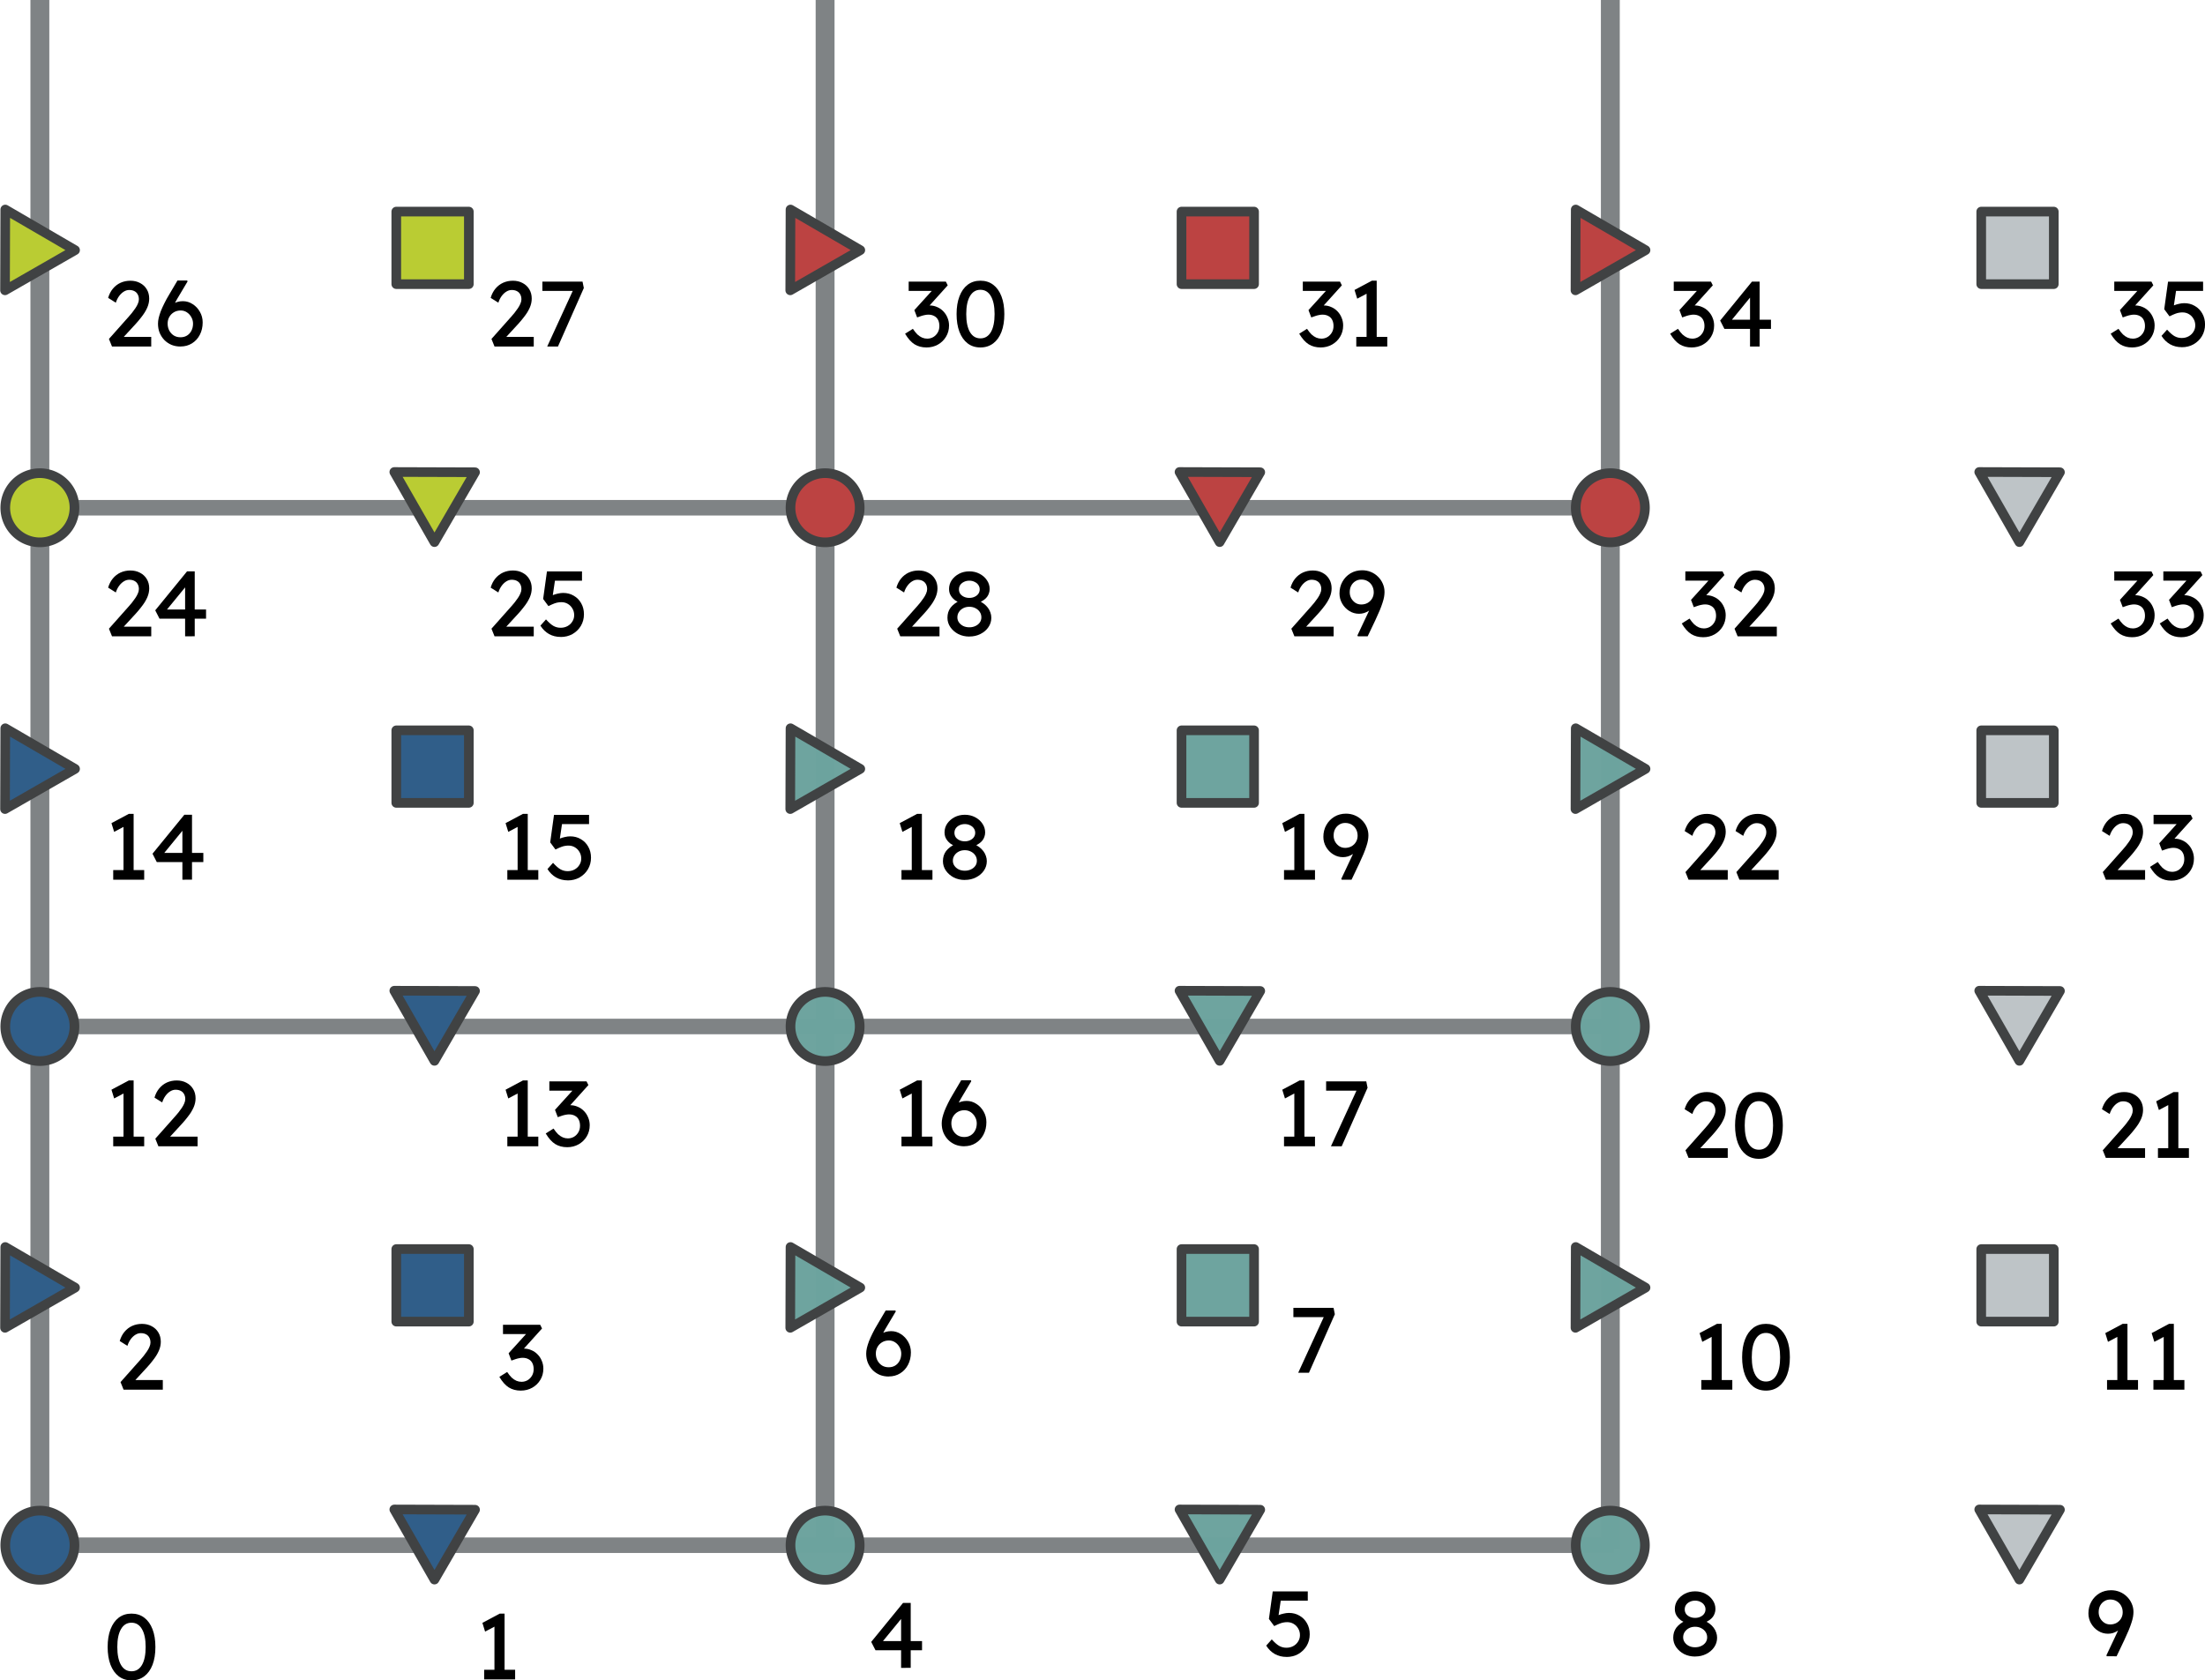 <?xml version="1.0" encoding="UTF-8" standalone="no"?>
<svg
   width="100.656mm"
   height="76.717mm"
   viewBox="0 0 100.656 76.717"
   version="1.1"
   id="svg1989"
   inkscape:version="1.2.1 (9c6d41e410, 2022-07-14)"
   sodipodi:docname="dmstag_numbering_local.svg"
   xmlns:inkscape="http://www.inkscape.org/namespaces/inkscape"
   xmlns:sodipodi="http://sodipodi.sourceforge.net/DTD/sodipodi-0.dtd"
   xmlns="http://www.w3.org/2000/svg"
   xmlns:svg="http://www.w3.org/2000/svg">
  <sodipodi:namedview
     id="namedview1991"
     pagecolor="#ffffff"
     bordercolor="#666666"
     borderopacity="1.0"
     objecttolerance="10.0"
     gridtolerance="10.0"
     guidetolerance="10.0"
     inkscape:pageshadow="2"
     inkscape:pageopacity="0.0"
     inkscape:pagecheckerboard="0"
     inkscape:document-units="mm"
     showgrid="false"
     inkscape:zoom="3.5196885"
     inkscape:cx="190.2157"
     inkscape:cy="206.69443"
     inkscape:window-width="1920"
     inkscape:window-height="1080"
     inkscape:window-x="2311"
     inkscape:window-y="87"
     inkscape:window-maximized="0"
     inkscape:current-layer="layer1"
     fit-margin-top="0"
     fit-margin-left="0"
     fit-margin-right="0"
     fit-margin-bottom="0"
     inkscape:showpageshadow="2"
     inkscape:deskcolor="#d1d1d1" />
  <defs
     id="defs1986" />
  <g
     inkscape:label="Layer 1"
     inkscape:groupmode="layer"
     id="layer1"
     transform="translate(-10.42,-11.949)">
    <path
       style="fill:none;stroke:#7f8385;stroke-width:0.862;stroke-linecap:butt;stroke-linejoin:miter;stroke-miterlimit:4;stroke-dasharray:none;stroke-opacity:1"
       d="M 48.085,11.949 V 82.665"
       id="path17107" />
    <path
       style="fill:none;stroke:#7f8385;stroke-width:0.862;stroke-linecap:butt;stroke-linejoin:miter;stroke-miterlimit:4;stroke-dasharray:none;stroke-opacity:1"
       d="M 83.93,11.949 V 82.665"
       id="path17109" />
    <path
       style="fill:none;stroke:#7f8385;stroke-width:0.862;stroke-linecap:butt;stroke-linejoin:miter;stroke-miterlimit:4;stroke-dasharray:none;stroke-opacity:1"
       d="M 12.24,11.949 V 82.665"
       id="path17111" />
    <path
       style="fill:none;stroke:#7f8385;stroke-width:0.709;stroke-linecap:butt;stroke-linejoin:miter;stroke-miterlimit:4;stroke-dasharray:none;stroke-opacity:1"
       d="M 12.433,58.813 H 84.089"
       id="path17115" />
    <path
       style="fill:none;stroke:#7f8385;stroke-width:0.709;stroke-linecap:butt;stroke-linejoin:miter;stroke-miterlimit:4;stroke-dasharray:none;stroke-opacity:1"
       d="M 12.433,35.13 H 84.089"
       id="path17117" />
    <path
       style="fill:none;stroke:#7f8385;stroke-width:0.709;stroke-linecap:butt;stroke-linejoin:miter;stroke-miterlimit:4;stroke-dasharray:none;stroke-opacity:1"
       d="M 12.433,82.495 H 84.089"
       id="path17123" />
    <path
       id="path17167"
       style="fill:#bc4342;stroke:#404243;stroke-width:0.44;stroke-linecap:square;stroke-linejoin:round"
       inkscape:transform-center-y="-1.2292649e-05"
       transform="matrix(1,0,0,1,42.764,-200.216)"
       d="m 24.903,225.137 -3.312,0 0,-3.312 3.312,0 z" />
    <path
       id="path17169"
       style="fill:#bc4342;stroke:#404243;stroke-width:0.44;stroke-linecap:square;stroke-linejoin:round"
       inkscape:transform-center-x="-0.52932491"
       inkscape:transform-center-y="-0.0033389472"
       transform="matrix(0.998,0.053,-0.053,0.999,79.945,-213.748)"
       d="m 18.157,236.391 -3.098,2.001 -0.184,-3.683 z" />
    <path
       id="path17171"
       style="fill:#bacc33;stroke:#404243;stroke-width:0.44;stroke-linecap:square;stroke-linejoin:round"
       inkscape:transform-center-y="-1.2292649e-05"
       transform="matrix(1,0,0,1,6.919,-200.216)"
       d="m 24.903,225.137 -3.312,0 0,-3.312 3.312,0 z" />
    <path
       id="path17173"
       style="fill:#bc4342;stroke:#404243;stroke-width:0.44;stroke-linecap:square;stroke-linejoin:round"
       inkscape:transform-center-x="-0.52933293"
       inkscape:transform-center-y="-0.0033470888"
       transform="matrix(0.998,0.053,-0.053,0.999,44.1,-213.748)"
       d="m 18.157,236.391 -3.098,2.001 -0.184,-3.683 z" />
    <path
       id="path17177"
       style="fill:#bacc33;stroke:#404243;stroke-width:0.44;stroke-linecap:square;stroke-linejoin:round"
       inkscape:transform-center-x="-0.52933202"
       inkscape:transform-center-y="-0.0033452022"
       transform="matrix(0.998,0.053,-0.053,0.999,8.255,-213.748)"
       d="m 18.157,236.391 -3.098,2.001 -0.184,-3.683 z" />
    <path
       id="circle17181"
       style="fill:#bc4342;stroke:#404243;stroke-width:0.44;stroke-linecap:square;stroke-linejoin:round"
       d="m 85.509,35.13 a 1.579,1.579 0 0 1 -1.579,1.579 1.579,1.579 0 0 1 -1.579,-1.579 1.579,1.579 0 0 1 1.579,-1.579 1.579,1.579 0 0 1 1.579,1.579 z" />
    <path
       id="circle17183"
       style="fill:#bc4342;stroke:#404243;stroke-width:0.44;stroke-linecap:square;stroke-linejoin:round"
       d="m 49.664,35.13 a 1.579,1.579 0 0 1 -1.579,1.579 1.579,1.579 0 0 1 -1.579,-1.579 1.579,1.579 0 0 1 1.579,-1.579 1.579,1.579 0 0 1 1.579,1.579 z" />
    <path
       id="path17185"
       style="fill:#bc4342;stroke:#404243;stroke-width:0.44;stroke-linecap:square;stroke-linejoin:round"
       inkscape:transform-center-x="-0.003089193"
       inkscape:transform-center-y="0.52969875"
       transform="matrix(-0.053,0.999,-0.998,-0.053,302.977,31.089)"
       d="m 18.157,236.391 -3.098,2.001 -0.184,-3.683 z" />
    <path
       id="circle17187"
       style="fill:#bacc33;stroke:#404243;stroke-width:0.44;stroke-linecap:square;stroke-linejoin:round"
       d="m 13.819,35.13 a 1.579,1.579 0 0 1 -1.579,1.579 1.579,1.579 0 0 1 -1.579,-1.579 1.579,1.579 0 0 1 1.579,-1.579 1.579,1.579 0 0 1 1.579,1.579 z" />
    <path
       id="path17189"
       style="fill:#bacc33;stroke:#404243;stroke-width:0.44;stroke-linecap:square;stroke-linejoin:round"
       inkscape:transform-center-x="-0.0030923664"
       inkscape:transform-center-y="0.52970264"
       transform="matrix(-0.053,0.999,-0.998,-0.053,267.133,31.089)"
       d="m 18.157,236.391 -3.098,2.001 -0.184,-3.683 z" />
    <path
       id="path17195"
       style="fill:#6ca39e;fill-opacity:0.988;stroke:#404243;stroke-width:0.44;stroke-linecap:square;stroke-linejoin:round"
       inkscape:transform-center-y="-1.1464072e-05"
       transform="matrix(1,0,0,1,42.764,-176.533)"
       d="m 24.903,225.137 -3.312,0 0,-3.312 3.312,0 z" />
    <path
       id="path17197"
       style="fill:#6ca39e;fill-opacity:0.988;stroke:#404243;stroke-width:0.44;stroke-linecap:square;stroke-linejoin:round"
       inkscape:transform-center-x="-0.52933217"
       inkscape:transform-center-y="-0.0033430429"
       transform="matrix(0.998,0.053,-0.053,0.999,79.945,-190.065)"
       d="m 18.157,236.391 -3.098,2.001 -0.184,-3.683 z" />
    <path
       id="path17199"
       style="fill:#305e89;stroke:#404243;stroke-width:0.44;stroke-linecap:square;stroke-linejoin:round"
       inkscape:transform-center-y="-1.1464072e-05"
       transform="matrix(1,0,0,1,6.919,-176.533)"
       d="m 24.903,225.137 -3.312,0 0,-3.312 3.312,0 z" />
    <path
       id="path17201"
       style="fill:#6ca39e;fill-opacity:0.988;stroke:#404243;stroke-width:0.44;stroke-linecap:square;stroke-linejoin:round"
       inkscape:transform-center-x="-0.52933248"
       inkscape:transform-center-y="-0.0033428002"
       transform="matrix(0.998,0.053,-0.053,0.999,44.1,-190.065)"
       d="m 18.157,236.391 -3.098,2.001 -0.184,-3.683 z" />
    <path
       id="path17205"
       style="fill:#305e89;stroke:#404243;stroke-width:0.44;stroke-linecap:square;stroke-linejoin:round"
       inkscape:transform-center-x="-0.52933206"
       inkscape:transform-center-y="-0.0033431731"
       transform="matrix(0.998,0.053,-0.053,0.999,8.255,-190.065)"
       d="m 18.157,236.391 -3.098,2.001 -0.184,-3.683 z" />
    <path
       id="circle17209"
       style="fill:#6ca39e;fill-opacity:0.988;stroke:#404243;stroke-width:0.44;stroke-linecap:square;stroke-linejoin:round"
       d="m 85.509,58.813 a 1.579,1.579 0 0 1 -1.579,1.579 1.579,1.579 0 0 1 -1.579,-1.579 1.579,1.579 0 0 1 1.579,-1.579 1.579,1.579 0 0 1 1.579,1.579 z" />
    <path
       id="circle17211"
       style="fill:#6ca39e;fill-opacity:0.988;stroke:#404243;stroke-width:0.44;stroke-linecap:square;stroke-linejoin:round"
       d="m 49.664,58.813 a 1.579,1.579 0 0 1 -1.579,1.579 1.579,1.579 0 0 1 -1.579,-1.579 1.579,1.579 0 0 1 1.579,-1.579 1.579,1.579 0 0 1 1.579,1.579 z" />
    <path
       id="path17213"
       style="fill:#6ca39e;fill-opacity:0.988;stroke:#404243;stroke-width:0.44;stroke-linecap:square;stroke-linejoin:round"
       inkscape:transform-center-x="-0.0030957228"
       inkscape:transform-center-y="0.52969535"
       transform="matrix(-0.053,0.999,-0.998,-0.053,302.977,54.771)"
       d="m 18.157,236.391 -3.098,2.001 -0.184,-3.683 z" />
    <path
       id="circle17215"
       style="fill:#305e89;stroke:#404243;stroke-width:0.44;stroke-linecap:square;stroke-linejoin:round"
       d="m 13.819,58.813 a 1.579,1.579 0 0 1 -1.579,1.579 1.579,1.579 0 0 1 -1.579,-1.579 1.579,1.579 0 0 1 1.579,-1.579 1.579,1.579 0 0 1 1.579,1.579 z" />
    <path
       id="path17217"
       style="fill:#305e89;stroke:#404243;stroke-width:0.44;stroke-linecap:square;stroke-linejoin:round"
       inkscape:transform-center-x="-0.0030988962"
       inkscape:transform-center-y="0.52969925"
       transform="matrix(-0.053,0.999,-0.998,-0.053,267.133,54.771)"
       d="m 18.157,236.391 -3.098,2.001 -0.184,-3.683 z" />
    <path
       id="path17223"
       style="fill:#6ca39e;fill-opacity:0.988;stroke:#404243;stroke-width:0.44;stroke-linecap:square;stroke-linejoin:round"
       inkscape:transform-center-y="-1.1632579e-05"
       transform="matrix(1,0,0,1,42.764,-152.85)"
       d="m 24.903,225.137 -3.312,0 0,-3.312 3.312,0 z" />
    <path
       id="path17225"
       style="fill:#6ca39e;fill-opacity:0.988;stroke:#404243;stroke-width:0.44;stroke-linecap:square;stroke-linejoin:round"
       inkscape:transform-center-x="-0.52932545"
       inkscape:transform-center-y="-0.0033435368"
       transform="matrix(0.998,0.053,-0.053,0.999,79.945,-166.382)"
       d="m 18.157,236.391 -3.098,2.001 -0.184,-3.683 z" />
    <path
       id="path17227"
       style="fill:#305e89;stroke:#404243;stroke-width:0.44;stroke-linecap:square;stroke-linejoin:round"
       inkscape:transform-center-y="-1.1632579e-05"
       transform="matrix(1,0,0,1,6.919,-152.85)"
       d="m 24.903,225.137 -3.312,0 0,-3.312 3.312,0 z" />
    <path
       id="path17229"
       style="fill:#6ca39e;fill-opacity:0.988;stroke:#404243;stroke-width:0.44;stroke-linecap:square;stroke-linejoin:round"
       inkscape:transform-center-x="-0.52933318"
       inkscape:transform-center-y="-0.0033432177"
       transform="matrix(0.998,0.053,-0.053,0.999,44.1,-166.382)"
       d="m 18.157,236.391 -3.098,2.001 -0.184,-3.683 z" />
    <path
       id="path17233"
       style="fill:#305e89;stroke:#404243;stroke-width:0.44;stroke-linecap:square;stroke-linejoin:round"
       inkscape:transform-center-x="-0.52933247"
       inkscape:transform-center-y="-0.003342975"
       transform="matrix(0.998,0.053,-0.053,0.999,8.255,-166.382)"
       d="m 18.157,236.391 -3.098,2.001 -0.184,-3.683 z" />
    <path
       id="circle17237"
       style="fill:#6ca39e;fill-opacity:0.988;stroke:#404243;stroke-width:0.44;stroke-linecap:square;stroke-linejoin:round"
       d="m 85.509,82.495 a 1.579,1.579 0 0 1 -1.579,1.579 1.579,1.579 0 0 1 -1.579,-1.579 1.579,1.579 0 0 1 1.579,-1.579 1.579,1.579 0 0 1 1.579,1.579 z" />
    <path
       id="circle17239"
       style="fill:#6ca39e;fill-opacity:0.988;stroke:#404243;stroke-width:0.44;stroke-linecap:square;stroke-linejoin:round"
       d="m 49.664,82.495 a 1.579,1.579 0 0 1 -1.579,1.579 1.579,1.579 0 0 1 -1.579,-1.579 1.579,1.579 0 0 1 1.579,-1.579 1.579,1.579 0 0 1 1.579,1.579 z" />
    <path
       id="path17241"
       style="fill:#6ca39e;fill-opacity:0.988;stroke:#404243;stroke-width:0.44;stroke-linecap:square;stroke-linejoin:round"
       inkscape:transform-center-x="-0.0030885523"
       inkscape:transform-center-y="0.52969548"
       transform="matrix(-0.053,0.999,-0.998,-0.053,302.977,78.454)"
       d="m 18.157,236.391 -3.098,2.001 -0.184,-3.683 z" />
    <path
       id="circle17243"
       style="fill:#305e89;stroke:#404243;stroke-width:0.44;stroke-linecap:square;stroke-linejoin:round"
       d="m 13.819,82.495 a 1.579,1.579 0 0 1 -1.579,1.579 1.579,1.579 0 0 1 -1.579,-1.579 1.579,1.579 0 0 1 1.579,-1.579 1.579,1.579 0 0 1 1.579,1.579 z" />
    <path
       id="path17245"
       style="fill:#305e89;stroke:#404243;stroke-width:0.44;stroke-linecap:square;stroke-linejoin:round"
       inkscape:transform-center-x="-0.0030927794"
       inkscape:transform-center-y="0.52969043"
       transform="matrix(-0.053,0.999,-0.998,-0.053,267.133,78.454)"
       d="m 18.157,236.391 -3.098,2.001 -0.184,-3.683 z" />
    <path
       id="path17271"
       style="fill:#bec4c7;stroke:#404243;stroke-width:0.44;stroke-linecap:square;stroke-linejoin:round"
       inkscape:transform-center-x="1.2710654e-06"
       inkscape:transform-center-y="-1.2292649e-05"
       transform="matrix(1,0,0,1,79.27,-200.216)"
       d="m 24.903,225.137 -3.312,0 0,-3.312 3.312,0 z" />
    <path
       id="path17273"
       style="fill:#bec4c7;stroke:#404243;stroke-width:0.44;stroke-linecap:square;stroke-linejoin:round"
       inkscape:transform-center-x="-0.0030936275"
       inkscape:transform-center-y="0.52969551"
       transform="matrix(-0.053,0.999,-0.998,-0.053,339.483,31.089)"
       d="m 18.157,236.391 -3.098,2.001 -0.184,-3.683 z" />
    <path
       id="path17275"
       style="fill:#bec4c7;stroke:#404243;stroke-width:0.44;stroke-linecap:square;stroke-linejoin:round"
       inkscape:transform-center-x="1.2710654e-06"
       inkscape:transform-center-y="-1.1464072e-05"
       transform="matrix(1,0,0,1,79.27,-176.533)"
       d="m 24.903,225.137 -3.312,0 0,-3.312 3.312,0 z" />
    <path
       id="path17277"
       style="fill:#bec4c7;stroke:#404243;stroke-width:0.44;stroke-linecap:square;stroke-linejoin:round"
       inkscape:transform-center-x="-0.0030901573"
       inkscape:transform-center-y="0.52970213"
       transform="matrix(-0.053,0.999,-0.998,-0.053,339.483,54.771)"
       d="m 18.157,236.391 -3.098,2.001 -0.184,-3.683 z" />
    <path
       id="path17279"
       style="fill:#bec4c7;stroke:#404243;stroke-width:0.44;stroke-linecap:square;stroke-linejoin:round"
       inkscape:transform-center-x="1.2710654e-06"
       inkscape:transform-center-y="-1.1632579e-05"
       transform="matrix(1,0,0,1,79.27,-152.85)"
       d="m 24.903,225.137 -3.312,0 0,-3.312 3.312,0 z" />
    <path
       id="path17281"
       style="fill:#bec4c7;stroke:#404243;stroke-width:0.44;stroke-linecap:square;stroke-linejoin:round"
       inkscape:transform-center-x="-0.0030961448"
       inkscape:transform-center-y="0.52968924"
       transform="matrix(-0.053,0.999,-0.998,-0.053,339.483,78.454)"
       d="m 18.157,236.391 -3.098,2.001 -0.184,-3.683 z" />
    <g
       id="text2591"
       style="font-size:10.583px;line-height:1.25;stroke-width:0.265" />
    <g
       aria-label="0"
       id="text6037"
       style="font-size:4.233px;line-height:1.25;font-family:Lexend;-inkscape-font-specification:'Lexend, Normal';font-variant-ligatures:none;stroke-width:0.265">
      <path
         d="m 16.422,88.666 q -0.339,0 -0.584,-0.186 -0.241,-0.186 -0.373,-0.525 -0.131,-0.343 -0.131,-0.813 0,-0.47 0.131,-0.809 0.131,-0.343 0.373,-0.529 0.246,-0.186 0.584,-0.186 0.339,0 0.584,0.186 0.246,0.186 0.377,0.529 0.131,0.339 0.131,0.809 0,0.47 -0.131,0.813 -0.131,0.339 -0.377,0.525 -0.246,0.186 -0.584,0.186 z m 0,-0.415 q 0.309,0 0.478,-0.288 0.169,-0.292 0.169,-0.821 0,-0.529 -0.169,-0.817 -0.169,-0.292 -0.478,-0.292 -0.309,0 -0.478,0.292 -0.169,0.288 -0.169,0.817 0,0.529 0.169,0.821 0.169,0.288 0.478,0.288 z"
         id="path12954" />
    </g>
    <g
       aria-label="1"
       id="text6385"
       style="font-size:4.233px;line-height:1.25;font-family:Lexend;-inkscape-font-specification:'Lexend, Normal';font-variant-ligatures:none;stroke-width:0.265">
      <path
         d="m 32.991,88.416 v -2.405 l 0.157,0.119 -0.584,0.309 -0.123,-0.398 0.792,-0.423 h 0.22 v 2.798 z m -0.47,0.207 v -0.44 h 1.414 v 0.44 z"
         id="path12951" />
    </g>
    <g
       aria-label="4"
       id="text6491"
       style="font-size:4.233px;line-height:1.25;font-family:Lexend;-inkscape-font-specification:'Lexend, Normal';font-variant-ligatures:none;stroke-width:0.265">
      <path
         d="m 51.554,88.095 v -2.388 l 0.106,0.025 -0.974,1.19 -0.017,-0.051 h 1.841 v 0.419 h -2.125 l -0.195,-0.381 1.452,-1.778 h 0.351 v 2.963 z"
         id="path12948" />
    </g>
    <g
       aria-label="5"
       id="text6597"
       style="font-size:4.233px;line-height:1.25;font-family:Lexend;-inkscape-font-specification:'Lexend, Normal';font-variant-ligatures:none;stroke-width:0.265">
      <path
         d="m 69.144,87.595 q -0.292,0 -0.529,-0.131 -0.237,-0.135 -0.394,-0.385 l 0.254,-0.284 q 0.199,0.22 0.347,0.301 0.148,0.08 0.322,0.08 0.174,0 0.313,-0.076 0.14,-0.076 0.22,-0.207 0.085,-0.131 0.085,-0.292 0,-0.169 -0.08,-0.301 -0.076,-0.135 -0.207,-0.212 -0.131,-0.08 -0.296,-0.08 -0.08,0 -0.152,0.013 -0.072,0.009 -0.174,0.047 -0.102,0.038 -0.267,0.119 l -0.241,-0.326 0.174,-1.257 h 1.6 v 0.423 h -1.312 l 0.089,-0.08 -0.14,0.94 -0.106,-0.123 q 0.042,-0.042 0.144,-0.08 0.102,-0.042 0.224,-0.068 0.127,-0.03 0.241,-0.03 0.271,0 0.483,0.127 0.216,0.123 0.339,0.343 0.127,0.22 0.127,0.504 0,0.292 -0.14,0.529 -0.14,0.233 -0.381,0.373 -0.241,0.135 -0.542,0.135 z"
         id="path12945" />
    </g>
    <g
       aria-label="8"
       id="text6703"
       style="font-size:4.233px;line-height:1.25;font-family:Lexend;-inkscape-font-specification:'Lexend, Normal';font-variant-ligatures:none;stroke-width:0.265">
      <path
         d="m 87.8,87.578 q -0.275,0 -0.504,-0.114 -0.224,-0.119 -0.36,-0.313 -0.135,-0.195 -0.135,-0.432 0,-0.131 0.034,-0.246 0.038,-0.119 0.11,-0.216 0.076,-0.097 0.182,-0.178 0.106,-0.08 0.246,-0.144 l -0.025,0.089 q -0.11,-0.042 -0.199,-0.102 -0.085,-0.064 -0.148,-0.144 -0.064,-0.08 -0.097,-0.174 -0.03,-0.093 -0.03,-0.195 0,-0.224 0.123,-0.406 0.127,-0.182 0.334,-0.292 0.212,-0.11 0.47,-0.11 0.258,0 0.466,0.11 0.212,0.11 0.334,0.292 0.127,0.182 0.127,0.406 0,0.102 -0.034,0.195 -0.03,0.093 -0.089,0.169 -0.059,0.076 -0.152,0.14 -0.089,0.064 -0.203,0.11 l -0.013,-0.072 q 0.127,0.051 0.229,0.131 0.106,0.08 0.182,0.182 0.076,0.102 0.114,0.216 0.042,0.114 0.042,0.237 0,0.241 -0.135,0.436 -0.135,0.195 -0.364,0.309 -0.224,0.114 -0.504,0.114 z m 0,-0.423 q 0.157,0 0.279,-0.059 0.127,-0.059 0.199,-0.161 0.072,-0.102 0.072,-0.233 0,-0.14 -0.072,-0.246 -0.072,-0.11 -0.199,-0.174 -0.123,-0.064 -0.279,-0.064 -0.157,0 -0.279,0.064 -0.123,0.064 -0.195,0.174 -0.072,0.106 -0.072,0.246 0,0.127 0.072,0.229 0.072,0.102 0.195,0.165 0.123,0.059 0.279,0.059 z m 0,-1.342 q 0.135,0 0.241,-0.051 0.11,-0.051 0.169,-0.135 0.064,-0.089 0.064,-0.203 0,-0.114 -0.064,-0.203 -0.059,-0.089 -0.169,-0.14 -0.106,-0.055 -0.241,-0.055 -0.135,0 -0.246,0.055 -0.106,0.051 -0.169,0.14 -0.059,0.089 -0.059,0.203 0,0.114 0.059,0.203 0.064,0.085 0.169,0.135 0.11,0.051 0.246,0.051 z"
         id="path12942" />
    </g>
    <g
       aria-label="9"
       id="text6809"
       style="font-size:4.233px;line-height:1.25;font-family:Lexend;-inkscape-font-specification:'Lexend, Normal';font-variant-ligatures:none;stroke-width:0.265">
      <path
         d="m 106.592,87.565 -0.017,-0.042 0.881,-1.871 0.013,0.351 q -0.076,0.127 -0.169,0.224 -0.089,0.097 -0.199,0.169 -0.106,0.068 -0.22,0.106 -0.114,0.034 -0.233,0.034 -0.241,0 -0.445,-0.127 -0.203,-0.127 -0.326,-0.339 -0.123,-0.212 -0.123,-0.461 0,-0.301 0.135,-0.538 0.135,-0.241 0.368,-0.381 0.237,-0.14 0.529,-0.14 0.212,0 0.398,0.076 0.186,0.076 0.326,0.216 0.14,0.135 0.22,0.318 0.08,0.178 0.08,0.381 0,0.106 -0.021,0.229 -0.021,0.119 -0.072,0.271 -0.047,0.148 -0.127,0.343 -0.08,0.191 -0.199,0.445 l -0.351,0.737 z m 0.152,-1.452 q 0.165,0 0.296,-0.072 0.131,-0.076 0.203,-0.199 0.076,-0.127 0.076,-0.284 0,-0.165 -0.072,-0.296 -0.072,-0.135 -0.203,-0.212 -0.127,-0.076 -0.292,-0.076 -0.152,0 -0.271,0.076 -0.119,0.072 -0.191,0.203 -0.068,0.127 -0.068,0.301 0,0.148 0.068,0.275 0.072,0.127 0.191,0.207 0.119,0.076 0.262,0.076 z"
         id="path12939" />
    </g>
    <g
       aria-label="12"
       id="text6915"
       style="font-size:4.233px;line-height:1.25;font-family:Lexend;-inkscape-font-specification:'Lexend, Normal';font-variant-ligatures:none;stroke-width:0.265">
      <path
         d="m 16.058,64.075 v -2.405 l 0.157,0.119 -0.584,0.309 -0.123,-0.398 0.792,-0.423 h 0.22 v 2.798 z m -0.47,0.207 v -0.44 h 1.414 v 0.44 z"
         id="path12934" />
      <path
         d="m 17.65,64.282 -0.14,-0.347 0.906,-1.02 q 0.072,-0.076 0.148,-0.174 0.08,-0.102 0.152,-0.207 0.072,-0.106 0.114,-0.207 0.047,-0.106 0.047,-0.199 0,-0.135 -0.055,-0.229 -0.051,-0.097 -0.152,-0.148 -0.097,-0.051 -0.237,-0.051 -0.123,0 -0.241,0.072 -0.119,0.072 -0.216,0.203 -0.097,0.131 -0.152,0.305 L 17.472,62.06 q 0.072,-0.246 0.216,-0.419 0.148,-0.178 0.351,-0.271 0.207,-0.093 0.449,-0.093 0.25,0 0.445,0.106 0.195,0.102 0.305,0.288 0.11,0.182 0.11,0.423 0,0.097 -0.021,0.199 -0.021,0.102 -0.068,0.212 -0.047,0.106 -0.119,0.224 -0.072,0.114 -0.174,0.241 -0.097,0.127 -0.224,0.267 l -0.673,0.732 -0.085,-0.127 h 1.456 v 0.44 z"
         id="path12936" />
    </g>
    <g
       aria-label="13"
       id="text7111"
       style="font-size:4.233px;line-height:1.25;font-family:Lexend;-inkscape-font-specification:'Lexend, Normal';font-variant-ligatures:none;stroke-width:0.265">
      <path
         d="m 34.049,64.075 v -2.405 l 0.157,0.119 -0.584,0.309 -0.123,-0.398 0.792,-0.423 h 0.22 v 2.798 z m -0.47,0.207 v -0.44 h 1.414 v 0.44 z"
         id="path12929" />
      <path
         d="m 36.31,64.324 q -0.313,0 -0.546,-0.144 -0.229,-0.144 -0.432,-0.483 l 0.356,-0.224 q 0.106,0.157 0.207,0.258 0.106,0.097 0.216,0.144 0.11,0.047 0.233,0.047 0.148,0 0.275,-0.072 0.127,-0.076 0.203,-0.207 0.076,-0.131 0.076,-0.296 0,-0.165 -0.059,-0.279 -0.059,-0.119 -0.174,-0.178 -0.114,-0.064 -0.271,-0.064 -0.072,0 -0.152,0.017 -0.076,0.013 -0.165,0.042 -0.089,0.025 -0.195,0.068 l -0.127,-0.334 0.914,-1.008 0.089,0.131 H 35.497 V 61.319 h 1.698 l 0.085,0.169 -0.969,1.075 -0.106,-0.11 q 0.034,-0.017 0.11,-0.03 0.08,-0.017 0.131,-0.017 0.186,0 0.347,0.072 0.165,0.068 0.284,0.195 0.123,0.123 0.191,0.292 0.072,0.165 0.072,0.356 0,0.288 -0.14,0.516 -0.135,0.224 -0.368,0.356 -0.233,0.131 -0.521,0.131 z"
         id="path12931" />
    </g>
    <g
       aria-label="16"
       id="text7217"
       style="font-size:4.233px;line-height:1.25;font-family:Lexend;-inkscape-font-specification:'Lexend, Normal';font-variant-ligatures:none;stroke-width:0.265">
      <path
         d="m 52.041,64.075 v -2.405 l 0.157,0.119 -0.584,0.309 -0.123,-0.398 0.792,-0.423 h 0.22 v 2.798 z m -0.47,0.207 v -0.44 h 1.414 v 0.44 z"
         id="path12924" />
      <path
         d="m 54.437,64.282 q -0.22,0 -0.411,-0.076 -0.186,-0.08 -0.326,-0.22 -0.135,-0.14 -0.216,-0.33 -0.076,-0.191 -0.076,-0.419 0,-0.114 0.03,-0.254 0.034,-0.144 0.097,-0.313 0.068,-0.169 0.161,-0.356 0.093,-0.191 0.216,-0.394 l 0.385,-0.652 h 0.444 l 0.017,0.042 -0.466,0.783 q -0.127,0.216 -0.229,0.411 -0.097,0.195 -0.165,0.368 -0.068,0.169 -0.102,0.309 l -0.102,-0.436 q 0.08,-0.131 0.174,-0.229 0.093,-0.102 0.199,-0.169 0.11,-0.068 0.229,-0.102 0.119,-0.034 0.246,-0.034 0.246,0 0.449,0.135 0.207,0.131 0.33,0.351 0.127,0.22 0.127,0.483 0,0.318 -0.131,0.567 -0.127,0.246 -0.356,0.389 -0.229,0.144 -0.525,0.144 z m 0,-0.423 q 0.165,0 0.292,-0.076 0.131,-0.08 0.203,-0.22 0.076,-0.144 0.076,-0.326 0,-0.157 -0.076,-0.292 -0.076,-0.14 -0.203,-0.224 -0.127,-0.085 -0.284,-0.085 -0.174,0 -0.309,0.08 -0.135,0.08 -0.212,0.216 -0.076,0.135 -0.076,0.301 0,0.178 0.076,0.322 0.076,0.14 0.207,0.224 0.131,0.08 0.305,0.08 z"
         id="path12926" />
    </g>
    <g
       aria-label="17"
       id="text7323"
       style="font-size:4.233px;line-height:1.25;font-family:Lexend;-inkscape-font-specification:'Lexend, Normal';font-variant-ligatures:none;stroke-width:0.265">
      <path
         d="m 69.504,64.075 v -2.405 l 0.157,0.119 -0.584,0.309 -0.123,-0.398 0.792,-0.423 h 0.22 v 2.798 z m -0.47,0.207 v -0.44 h 1.414 v 0.44 z"
         id="path12919" />
      <path
         d="m 71.176,64.282 1.228,-2.675 0.051,0.135 H 70.956 V 61.319 h 1.833 l 0.059,0.292 -1.181,2.671 z"
         id="path12921" />
    </g>
    <g
       aria-label="20"
       id="text7429"
       style="font-size:4.233px;line-height:1.25;font-family:Lexend;-inkscape-font-specification:'Lexend, Normal';font-variant-ligatures:none;stroke-width:0.265">
      <path
         d="m 87.5,64.811 -0.14,-0.347 0.906,-1.02 q 0.072,-0.076 0.148,-0.174 0.08,-0.102 0.152,-0.207 0.072,-0.106 0.114,-0.207 0.047,-0.106 0.047,-0.199 0,-0.135 -0.055,-0.229 -0.051,-0.097 -0.152,-0.148 -0.097,-0.051 -0.237,-0.051 -0.123,0 -0.241,0.072 -0.119,0.072 -0.216,0.203 -0.097,0.131 -0.152,0.305 L 87.322,62.589 q 0.072,-0.246 0.216,-0.419 0.148,-0.178 0.351,-0.271 0.207,-0.093 0.449,-0.093 0.25,0 0.445,0.106 0.195,0.102 0.305,0.288 0.11,0.182 0.11,0.423 0,0.097 -0.021,0.199 -0.021,0.102 -0.068,0.212 -0.047,0.106 -0.119,0.224 -0.072,0.114 -0.174,0.241 -0.097,0.127 -0.224,0.267 l -0.673,0.732 -0.085,-0.127 h 1.456 v 0.44 z"
         id="path12914" />
      <path
         d="m 90.712,64.854 q -0.339,0 -0.584,-0.186 -0.241,-0.186 -0.373,-0.525 -0.131,-0.343 -0.131,-0.813 0,-0.47 0.131,-0.809 0.131,-0.343 0.373,-0.529 0.246,-0.186 0.584,-0.186 0.339,0 0.584,0.186 0.246,0.186 0.377,0.529 0.131,0.339 0.131,0.809 0,0.47 -0.131,0.813 -0.131,0.339 -0.377,0.525 -0.246,0.186 -0.584,0.186 z m 0,-0.415 q 0.309,0 0.478,-0.288 0.169,-0.292 0.169,-0.821 0,-0.529 -0.169,-0.817 -0.169,-0.292 -0.478,-0.292 -0.309,0 -0.478,0.292 -0.169,0.288 -0.169,0.817 0,0.529 0.169,0.821 0.169,0.288 0.478,0.288 z"
         id="path12916" />
    </g>
    <g
       aria-label="21"
       id="text7535"
       style="font-size:4.233px;line-height:1.25;font-family:Lexend;-inkscape-font-specification:'Lexend, Normal';font-variant-ligatures:none;stroke-width:0.265">
      <path
         d="m 106.549,64.811 -0.14,-0.347 0.906,-1.02 q 0.072,-0.076 0.148,-0.174 0.08,-0.102 0.152,-0.207 0.072,-0.106 0.114,-0.207 0.047,-0.106 0.047,-0.199 0,-0.135 -0.055,-0.229 -0.051,-0.097 -0.152,-0.148 -0.097,-0.051 -0.237,-0.051 -0.123,0 -0.241,0.072 -0.119,0.072 -0.216,0.203 -0.097,0.131 -0.152,0.305 L 106.372,62.589 q 0.072,-0.246 0.216,-0.419 0.148,-0.178 0.351,-0.271 0.207,-0.093 0.449,-0.093 0.25,0 0.445,0.106 0.195,0.102 0.305,0.288 0.11,0.182 0.11,0.423 0,0.097 -0.021,0.199 -0.021,0.102 -0.068,0.212 -0.047,0.106 -0.119,0.224 -0.072,0.114 -0.174,0.241 -0.097,0.127 -0.224,0.267 l -0.673,0.732 -0.085,-0.127 h 1.456 v 0.44 z"
         id="path12909" />
      <path
         d="m 109.398,64.604 v -2.405 l 0.157,0.119 -0.584,0.309 -0.123,-0.398 0.792,-0.423 h 0.22 v 2.798 z m -0.47,0.207 v -0.44 h 1.414 v 0.44 z"
         id="path12911" />
    </g>
    <g
       aria-label="24"
       id="text7641"
       style="font-size:4.233px;line-height:1.25;font-family:Lexend;-inkscape-font-specification:'Lexend, Normal';font-variant-ligatures:none;stroke-width:0.265">
      <path
         d="m 15.533,40.999 -0.14,-0.347 0.906,-1.02 q 0.072,-0.076 0.148,-0.174 0.08,-0.102 0.152,-0.207 0.072,-0.106 0.114,-0.207 0.047,-0.106 0.047,-0.199 0,-0.135 -0.055,-0.229 -0.051,-0.097 -0.152,-0.148 -0.097,-0.051 -0.237,-0.051 -0.123,0 -0.241,0.072 -0.119,0.072 -0.216,0.203 -0.097,0.131 -0.152,0.305 l -0.351,-0.22 q 0.072,-0.246 0.216,-0.419 0.148,-0.178 0.351,-0.271 0.207,-0.093 0.449,-0.093 0.25,0 0.445,0.106 0.195,0.102 0.305,0.288 0.11,0.182 0.11,0.423 0,0.097 -0.021,0.199 -0.021,0.102 -0.068,0.212 -0.047,0.106 -0.119,0.224 -0.072,0.114 -0.174,0.241 -0.097,0.127 -0.224,0.267 l -0.673,0.732 -0.085,-0.127 h 1.456 v 0.44 z"
         id="path12904" />
      <path
         d="m 18.87,40.999 v -2.388 l 0.106,0.025 -0.974,1.19 -0.017,-0.051 h 1.841 v 0.419 h -2.125 l -0.195,-0.381 1.452,-1.778 h 0.351 v 2.963 z"
         id="path12906" />
    </g>
    <g
       aria-label="25"
       id="text7747"
       style="font-size:4.233px;line-height:1.25;font-family:Lexend;-inkscape-font-specification:'Lexend, Normal';font-variant-ligatures:none;stroke-width:0.265">
      <path
         d="m 32.995,40.999 -0.14,-0.347 0.906,-1.02 q 0.072,-0.076 0.148,-0.174 0.08,-0.102 0.152,-0.207 0.072,-0.106 0.114,-0.207 0.047,-0.106 0.047,-0.199 0,-0.135 -0.055,-0.229 -0.051,-0.097 -0.152,-0.148 -0.097,-0.051 -0.237,-0.051 -0.123,0 -0.241,0.072 -0.119,0.072 -0.216,0.203 -0.097,0.131 -0.152,0.305 l -0.351,-0.22 q 0.072,-0.246 0.216,-0.419 0.148,-0.178 0.351,-0.271 0.207,-0.093 0.449,-0.093 0.25,0 0.444,0.106 0.195,0.102 0.305,0.288 0.11,0.182 0.11,0.423 0,0.097 -0.021,0.199 -0.021,0.102 -0.068,0.212 -0.047,0.106 -0.119,0.224 -0.072,0.114 -0.174,0.241 -0.097,0.127 -0.224,0.267 l -0.673,0.732 -0.085,-0.127 h 1.456 v 0.44 z"
         id="path12899" />
      <path
         d="m 36.013,41.028 q -0.292,0 -0.529,-0.131 -0.237,-0.135 -0.394,-0.385 l 0.254,-0.284 q 0.199,0.22 0.347,0.301 0.148,0.08 0.322,0.08 0.174,0 0.313,-0.076 0.14,-0.076 0.22,-0.207 0.085,-0.131 0.085,-0.292 0,-0.169 -0.08,-0.301 -0.076,-0.135 -0.207,-0.212 -0.131,-0.08 -0.296,-0.08 -0.08,0 -0.152,0.013 -0.072,0.009 -0.174,0.047 -0.102,0.038 -0.267,0.119 l -0.241,-0.326 0.174,-1.257 h 1.6 v 0.423 h -1.312 l 0.089,-0.08 -0.14,0.94 -0.106,-0.123 q 0.042,-0.042 0.144,-0.08 0.102,-0.042 0.224,-0.068 0.127,-0.03 0.241,-0.03 0.271,0 0.483,0.127 0.216,0.123 0.339,0.343 0.127,0.22 0.127,0.504 0,0.292 -0.14,0.529 -0.14,0.233 -0.381,0.373 -0.241,0.135 -0.542,0.135 z"
         id="path12901" />
    </g>
    <g
       aria-label="28"
       id="text7853"
       style="font-size:4.233px;line-height:1.25;font-family:Lexend;-inkscape-font-specification:'Lexend, Normal';font-variant-ligatures:none;stroke-width:0.265">
      <path
         d="m 51.516,40.999 -0.14,-0.347 0.906,-1.02 q 0.072,-0.076 0.148,-0.174 0.08,-0.102 0.152,-0.207 0.072,-0.106 0.114,-0.207 0.047,-0.106 0.047,-0.199 0,-0.135 -0.055,-0.229 -0.051,-0.097 -0.152,-0.148 -0.097,-0.051 -0.237,-0.051 -0.123,0 -0.241,0.072 -0.119,0.072 -0.216,0.203 -0.097,0.131 -0.152,0.305 l -0.351,-0.22 q 0.072,-0.246 0.216,-0.419 0.148,-0.178 0.351,-0.271 0.207,-0.093 0.449,-0.093 0.25,0 0.445,0.106 0.195,0.102 0.305,0.288 0.11,0.182 0.11,0.423 0,0.097 -0.021,0.199 -0.021,0.102 -0.068,0.212 -0.047,0.106 -0.119,0.224 -0.072,0.114 -0.174,0.241 -0.097,0.127 -0.224,0.267 l -0.673,0.732 -0.085,-0.127 h 1.456 v 0.44 z"
         id="path12894" />
      <path
         d="m 54.669,41.011 q -0.275,0 -0.504,-0.114 -0.224,-0.119 -0.36,-0.313 -0.135,-0.195 -0.135,-0.432 0,-0.131 0.034,-0.246 0.038,-0.119 0.11,-0.216 0.076,-0.097 0.182,-0.178 0.106,-0.08 0.246,-0.144 l -0.025,0.089 q -0.11,-0.042 -0.199,-0.102 -0.085,-0.064 -0.148,-0.144 -0.064,-0.08 -0.097,-0.174 -0.03,-0.093 -0.03,-0.195 0,-0.224 0.123,-0.406 0.127,-0.182 0.334,-0.292 0.212,-0.11 0.47,-0.11 0.258,0 0.466,0.11 0.212,0.11 0.334,0.292 0.127,0.182 0.127,0.406 0,0.102 -0.034,0.195 -0.03,0.093 -0.089,0.169 -0.059,0.076 -0.152,0.14 -0.089,0.064 -0.203,0.11 l -0.013,-0.072 q 0.127,0.051 0.229,0.131 0.106,0.08 0.182,0.182 0.076,0.102 0.114,0.216 0.042,0.114 0.042,0.237 0,0.241 -0.135,0.436 -0.135,0.195 -0.364,0.309 -0.224,0.114 -0.504,0.114 z m 0,-0.423 q 0.157,0 0.279,-0.059 0.127,-0.059 0.199,-0.161 0.072,-0.102 0.072,-0.233 0,-0.14 -0.072,-0.246 -0.072,-0.11 -0.199,-0.174 -0.123,-0.064 -0.279,-0.064 -0.157,0 -0.279,0.064 -0.123,0.064 -0.195,0.174 -0.072,0.106 -0.072,0.246 0,0.127 0.072,0.229 0.072,0.102 0.195,0.165 0.123,0.059 0.279,0.059 z m 0,-1.342 q 0.135,0 0.241,-0.051 0.11,-0.051 0.169,-0.135 0.064,-0.089 0.064,-0.203 0,-0.114 -0.064,-0.203 -0.059,-0.089 -0.169,-0.14 -0.106,-0.055 -0.241,-0.055 -0.135,0 -0.246,0.055 -0.106,0.051 -0.169,0.14 -0.059,0.089 -0.059,0.203 0,0.114 0.059,0.203 0.064,0.085 0.169,0.135 0.11,0.051 0.246,0.051 z"
         id="path12896" />
    </g>
    <g
       aria-label="29"
       id="text7959"
       style="font-size:4.233px;line-height:1.25;font-family:Lexend;-inkscape-font-specification:'Lexend, Normal';font-variant-ligatures:none;stroke-width:0.265">
      <path
         d="m 69.508,40.999 -0.14,-0.347 0.906,-1.02 q 0.072,-0.076 0.148,-0.174 0.08,-0.102 0.152,-0.207 0.072,-0.106 0.114,-0.207 0.047,-0.106 0.047,-0.199 0,-0.135 -0.055,-0.229 -0.051,-0.097 -0.152,-0.148 -0.097,-0.051 -0.237,-0.051 -0.123,0 -0.241,0.072 -0.119,0.072 -0.216,0.203 -0.097,0.131 -0.152,0.305 l -0.351,-0.22 q 0.072,-0.246 0.216,-0.419 0.148,-0.178 0.351,-0.271 0.207,-0.093 0.449,-0.093 0.25,0 0.445,0.106 0.195,0.102 0.305,0.288 0.11,0.182 0.11,0.423 0,0.097 -0.021,0.199 -0.021,0.102 -0.068,0.212 -0.047,0.106 -0.119,0.224 -0.072,0.114 -0.174,0.241 -0.097,0.127 -0.224,0.267 l -0.673,0.732 -0.085,-0.127 h 1.456 v 0.44 z"
         id="path12889" />
      <path
         d="m 72.403,40.999 -0.017,-0.042 0.881,-1.871 0.013,0.351 q -0.076,0.127 -0.169,0.224 -0.089,0.097 -0.199,0.169 -0.106,0.068 -0.22,0.106 -0.114,0.034 -0.233,0.034 -0.241,0 -0.444,-0.127 -0.203,-0.127 -0.326,-0.339 -0.123,-0.212 -0.123,-0.461 0,-0.301 0.135,-0.538 0.135,-0.241 0.368,-0.381 0.237,-0.14 0.529,-0.14 0.212,0 0.398,0.076 0.186,0.076 0.326,0.216 0.14,0.135 0.22,0.318 0.08,0.178 0.08,0.381 0,0.106 -0.021,0.229 -0.021,0.119 -0.072,0.271 -0.047,0.148 -0.127,0.343 -0.08,0.191 -0.199,0.445 l -0.351,0.737 z m 0.152,-1.452 q 0.165,0 0.296,-0.072 0.131,-0.076 0.203,-0.199 0.076,-0.127 0.076,-0.284 0,-0.165 -0.072,-0.296 -0.072,-0.135 -0.203,-0.212 -0.127,-0.076 -0.292,-0.076 -0.152,0 -0.271,0.076 -0.119,0.072 -0.19,0.203 -0.068,0.127 -0.068,0.301 0,0.148 0.068,0.275 0.072,0.127 0.19,0.207 0.119,0.076 0.262,0.076 z"
         id="path12891" />
    </g>
    <g
       aria-label="32"
       id="text8065"
       style="font-size:4.233px;line-height:1.25;font-family:Lexend;-inkscape-font-specification:'Lexend, Normal';font-variant-ligatures:none;stroke-width:0.265">
      <path
         d="m 88.168,41.041 q -0.313,0 -0.546,-0.144 -0.229,-0.144 -0.432,-0.483 l 0.356,-0.224 q 0.106,0.157 0.207,0.258 0.106,0.097 0.216,0.144 0.11,0.047 0.233,0.047 0.148,0 0.275,-0.072 0.127,-0.076 0.203,-0.207 0.076,-0.131 0.076,-0.296 0,-0.165 -0.059,-0.279 -0.059,-0.119 -0.174,-0.178 -0.114,-0.064 -0.271,-0.064 -0.072,0 -0.152,0.017 -0.076,0.013 -0.165,0.042 -0.089,0.025 -0.195,0.068 l -0.127,-0.334 0.914,-1.008 0.089,0.131 h -1.262 v -0.423 h 1.698 l 0.085,0.169 -0.969,1.075 -0.106,-0.11 q 0.034,-0.017 0.11,-0.03 0.08,-0.017 0.131,-0.017 0.186,0 0.347,0.072 0.165,0.068 0.284,0.195 0.123,0.123 0.191,0.292 0.072,0.165 0.072,0.356 0,0.288 -0.14,0.516 -0.135,0.224 -0.368,0.356 -0.233,0.131 -0.521,0.131 z"
         id="path12884" />
      <path
         d="m 89.74,40.999 -0.14,-0.347 0.906,-1.02 q 0.072,-0.076 0.148,-0.174 0.08,-0.102 0.152,-0.207 0.072,-0.106 0.114,-0.207 0.047,-0.106 0.047,-0.199 0,-0.135 -0.055,-0.229 -0.051,-0.097 -0.152,-0.148 -0.097,-0.051 -0.237,-0.051 -0.123,0 -0.241,0.072 -0.119,0.072 -0.216,0.203 -0.097,0.131 -0.152,0.305 l -0.351,-0.22 q 0.072,-0.246 0.216,-0.419 0.148,-0.178 0.351,-0.271 0.207,-0.093 0.449,-0.093 0.25,0 0.444,0.106 0.195,0.102 0.305,0.288 0.11,0.182 0.11,0.423 0,0.097 -0.021,0.199 -0.021,0.102 -0.068,0.212 -0.047,0.106 -0.119,0.224 -0.072,0.114 -0.174,0.241 -0.097,0.127 -0.224,0.267 l -0.673,0.732 -0.085,-0.127 h 1.456 v 0.44 z"
         id="path12886" />
    </g>
    <g
       aria-label="33"
       id="text8171"
       style="font-size:4.233px;line-height:1.25;font-family:Lexend;-inkscape-font-specification:'Lexend, Normal';font-variant-ligatures:none;stroke-width:0.265">
      <path
         d="m 107.748,41.041 q -0.313,0 -0.546,-0.144 -0.229,-0.144 -0.432,-0.483 l 0.356,-0.224 q 0.106,0.157 0.207,0.258 0.106,0.097 0.216,0.144 0.11,0.047 0.233,0.047 0.148,0 0.275,-0.072 0.127,-0.076 0.203,-0.207 0.076,-0.131 0.076,-0.296 0,-0.165 -0.059,-0.279 -0.059,-0.119 -0.174,-0.178 -0.114,-0.064 -0.271,-0.064 -0.072,0 -0.152,0.017 -0.076,0.013 -0.165,0.042 -0.089,0.025 -0.195,0.068 l -0.127,-0.334 0.914,-1.008 0.089,0.131 h -1.262 v -0.423 h 1.698 l 0.085,0.169 -0.969,1.075 -0.106,-0.11 q 0.034,-0.017 0.11,-0.03 0.08,-0.017 0.131,-0.017 0.186,0 0.347,0.072 0.165,0.068 0.284,0.195 0.123,0.123 0.191,0.292 0.072,0.165 0.072,0.356 0,0.288 -0.14,0.516 -0.135,0.224 -0.368,0.356 -0.233,0.131 -0.521,0.131 z"
         id="path12879" />
      <path
         d="m 109.988,41.041 q -0.313,0 -0.546,-0.144 -0.229,-0.144 -0.432,-0.483 l 0.356,-0.224 q 0.106,0.157 0.207,0.258 0.106,0.097 0.216,0.144 0.11,0.047 0.233,0.047 0.148,0 0.275,-0.072 0.127,-0.076 0.203,-0.207 0.076,-0.131 0.076,-0.296 0,-0.165 -0.059,-0.279 -0.059,-0.119 -0.174,-0.178 -0.114,-0.064 -0.271,-0.064 -0.072,0 -0.152,0.017 -0.076,0.013 -0.165,0.042 -0.089,0.025 -0.195,0.068 l -0.127,-0.334 0.914,-1.008 0.089,0.131 h -1.262 v -0.423 h 1.698 l 0.085,0.169 -0.969,1.075 -0.106,-0.11 q 0.034,-0.017 0.11,-0.03 0.08,-0.017 0.131,-0.017 0.186,0 0.347,0.072 0.165,0.068 0.284,0.195 0.123,0.123 0.191,0.292 0.072,0.165 0.072,0.356 0,0.288 -0.14,0.516 -0.135,0.224 -0.368,0.356 -0.233,0.131 -0.521,0.131 z"
         id="path12881" />
    </g>
    <g
       aria-label="26"
       id="text8277"
       style="font-size:4.233px;line-height:1.25;font-family:Lexend;-inkscape-font-specification:'Lexend, Normal';font-variant-ligatures:none;stroke-width:0.265">
      <path
         d="m 15.533,27.77 -0.14,-0.347 0.906,-1.02 q 0.072,-0.076 0.148,-0.174 0.08,-0.102 0.152,-0.207 0.072,-0.106 0.114,-0.207 0.047,-0.106 0.047,-0.199 0,-0.135 -0.055,-0.229 -0.051,-0.097 -0.152,-0.148 -0.097,-0.051 -0.237,-0.051 -0.123,0 -0.241,0.072 -0.119,0.072 -0.216,0.203 -0.097,0.131 -0.152,0.305 l -0.351,-0.22 q 0.072,-0.246 0.216,-0.419 0.148,-0.178 0.351,-0.271 0.207,-0.093 0.449,-0.093 0.25,0 0.444,0.106 0.195,0.102 0.305,0.288 0.11,0.182 0.11,0.423 0,0.097 -0.021,0.199 -0.021,0.102 -0.068,0.212 -0.047,0.106 -0.119,0.224 -0.072,0.114 -0.174,0.241 -0.097,0.127 -0.224,0.267 l -0.673,0.732 -0.085,-0.127 h 1.456 v 0.44 z"
         id="path12874" />
      <path
         d="m 18.661,27.77 q -0.22,0 -0.411,-0.076 -0.186,-0.08 -0.326,-0.22 -0.135,-0.14 -0.216,-0.33 -0.076,-0.19 -0.076,-0.419 0,-0.114 0.03,-0.254 0.034,-0.144 0.097,-0.313 0.068,-0.169 0.161,-0.356 0.093,-0.191 0.216,-0.394 l 0.385,-0.652 h 0.444 l 0.017,0.042 -0.466,0.783 q -0.127,0.216 -0.229,0.411 -0.097,0.195 -0.165,0.368 -0.068,0.169 -0.102,0.309 l -0.102,-0.436 q 0.08,-0.131 0.174,-0.229 0.093,-0.102 0.199,-0.169 0.11,-0.068 0.229,-0.102 0.119,-0.034 0.246,-0.034 0.246,0 0.449,0.135 0.207,0.131 0.33,0.351 0.127,0.22 0.127,0.483 0,0.317 -0.131,0.567 -0.127,0.246 -0.356,0.389 -0.229,0.144 -0.525,0.144 z m 0,-0.423 q 0.165,0 0.292,-0.076 0.131,-0.08 0.203,-0.22 0.076,-0.144 0.076,-0.326 0,-0.157 -0.076,-0.292 -0.076,-0.14 -0.203,-0.224 -0.127,-0.085 -0.284,-0.085 -0.174,0 -0.309,0.08 -0.135,0.08 -0.212,0.216 -0.076,0.135 -0.076,0.301 0,0.178 0.076,0.322 0.076,0.14 0.207,0.224 0.131,0.08 0.305,0.08 z"
         id="path12876" />
    </g>
    <g
       aria-label="27"
       id="text8383"
       style="font-size:4.233px;line-height:1.25;font-family:Lexend;-inkscape-font-specification:'Lexend, Normal';font-variant-ligatures:none;stroke-width:0.265">
      <path
         d="m 32.995,27.77 -0.14,-0.347 0.906,-1.02 q 0.072,-0.076 0.148,-0.174 0.08,-0.102 0.152,-0.207 0.072,-0.106 0.114,-0.207 0.047,-0.106 0.047,-0.199 0,-0.135 -0.055,-0.229 -0.051,-0.097 -0.152,-0.148 -0.097,-0.051 -0.237,-0.051 -0.123,0 -0.241,0.072 -0.119,0.072 -0.216,0.203 -0.097,0.131 -0.152,0.305 l -0.351,-0.22 q 0.072,-0.246 0.216,-0.419 0.148,-0.178 0.351,-0.271 0.207,-0.093 0.449,-0.093 0.25,0 0.444,0.106 0.195,0.102 0.305,0.288 0.11,0.182 0.11,0.423 0,0.097 -0.021,0.199 -0.021,0.102 -0.068,0.212 -0.047,0.106 -0.119,0.224 -0.072,0.114 -0.174,0.241 -0.097,0.127 -0.224,0.267 l -0.673,0.732 -0.085,-0.127 h 1.456 v 0.44 z"
         id="path12869" />
      <path
         d="m 35.399,27.77 1.228,-2.675 0.051,0.135 h -1.499 v -0.423 h 1.833 l 0.059,0.292 -1.181,2.671 z"
         id="path12871" />
    </g>
    <g
       aria-label="30"
       id="text8489"
       style="font-size:4.233px;line-height:1.25;font-family:Lexend;-inkscape-font-specification:'Lexend, Normal';font-variant-ligatures:none;stroke-width:0.265">
      <path
         d="m 52.714,27.812 q -0.313,0 -0.546,-0.144 -0.229,-0.144 -0.432,-0.483 l 0.356,-0.224 q 0.106,0.157 0.207,0.258 0.106,0.097 0.216,0.144 0.11,0.047 0.233,0.047 0.148,0 0.275,-0.072 0.127,-0.076 0.203,-0.207 0.076,-0.131 0.076,-0.296 0,-0.165 -0.059,-0.279 -0.059,-0.119 -0.174,-0.178 -0.114,-0.064 -0.271,-0.064 -0.072,0 -0.152,0.017 -0.076,0.013 -0.165,0.042 -0.089,0.025 -0.195,0.068 l -0.127,-0.334 0.914,-1.008 0.089,0.131 h -1.262 v -0.423 h 1.698 l 0.085,0.169 -0.969,1.075 -0.106,-0.11 q 0.034,-0.017 0.11,-0.03 0.08,-0.017 0.131,-0.017 0.186,0 0.347,0.072 0.165,0.068 0.284,0.195 0.123,0.123 0.191,0.292 0.072,0.165 0.072,0.356 0,0.288 -0.14,0.516 -0.135,0.224 -0.368,0.356 -0.233,0.131 -0.521,0.131 z"
         id="path12864" />
      <path
         d="m 55.175,27.812 q -0.339,0 -0.584,-0.186 -0.241,-0.186 -0.373,-0.525 -0.131,-0.343 -0.131,-0.813 0,-0.47 0.131,-0.809 0.131,-0.343 0.373,-0.529 0.246,-0.186 0.584,-0.186 0.339,0 0.584,0.186 0.246,0.186 0.377,0.529 0.131,0.339 0.131,0.809 0,0.47 -0.131,0.813 -0.131,0.339 -0.377,0.525 -0.246,0.186 -0.584,0.186 z m 0,-0.415 q 0.309,0 0.478,-0.288 0.169,-0.292 0.169,-0.821 0,-0.529 -0.169,-0.817 -0.169,-0.292 -0.478,-0.292 -0.309,0 -0.478,0.292 -0.169,0.288 -0.169,0.817 0,0.529 0.169,0.821 0.169,0.288 0.478,0.288 z"
         id="path12866" />
    </g>
    <g
       aria-label="31"
       id="text8595"
       style="font-size:4.233px;line-height:1.25;font-family:Lexend;-inkscape-font-specification:'Lexend, Normal';font-variant-ligatures:none;stroke-width:0.265">
      <path
         d="m 70.706,27.812 q -0.313,0 -0.546,-0.144 -0.229,-0.144 -0.432,-0.483 l 0.356,-0.224 q 0.106,0.157 0.207,0.258 0.106,0.097 0.216,0.144 0.11,0.047 0.233,0.047 0.148,0 0.275,-0.072 0.127,-0.076 0.203,-0.207 0.076,-0.131 0.076,-0.296 0,-0.165 -0.059,-0.279 -0.059,-0.119 -0.174,-0.178 -0.114,-0.064 -0.271,-0.064 -0.072,0 -0.152,0.017 -0.076,0.013 -0.165,0.042 -0.089,0.025 -0.195,0.068 l -0.127,-0.334 0.914,-1.008 0.089,0.131 h -1.262 v -0.423 h 1.698 l 0.085,0.169 -0.969,1.075 -0.106,-0.11 q 0.034,-0.017 0.11,-0.03 0.08,-0.017 0.131,-0.017 0.186,0 0.347,0.072 0.165,0.068 0.284,0.195 0.123,0.123 0.19,0.292 0.072,0.165 0.072,0.356 0,0.288 -0.14,0.516 -0.135,0.224 -0.368,0.356 -0.233,0.131 -0.521,0.131 z"
         id="path12859" />
      <path
         d="m 72.803,27.562 v -2.405 l 0.157,0.119 -0.584,0.309 -0.123,-0.398 0.792,-0.423 h 0.22 v 2.798 z m -0.47,0.207 v -0.44 h 1.414 v 0.44 z"
         id="path12861" />
    </g>
    <g
       aria-label="34"
       id="text8701"
       style="font-size:4.233px;line-height:1.25;font-family:Lexend;-inkscape-font-specification:'Lexend, Normal';font-variant-ligatures:none;stroke-width:0.265">
      <path
         d="m 87.639,27.812 q -0.313,0 -0.546,-0.144 -0.229,-0.144 -0.432,-0.483 l 0.356,-0.224 q 0.106,0.157 0.207,0.258 0.106,0.097 0.216,0.144 0.11,0.047 0.233,0.047 0.148,0 0.275,-0.072 0.127,-0.076 0.203,-0.207 0.076,-0.131 0.076,-0.296 0,-0.165 -0.059,-0.279 -0.059,-0.119 -0.174,-0.178 -0.114,-0.064 -0.271,-0.064 -0.072,0 -0.152,0.017 -0.076,0.013 -0.165,0.042 -0.089,0.025 -0.195,0.068 l -0.127,-0.334 0.914,-1.008 0.089,0.131 h -1.262 v -0.423 h 1.698 l 0.085,0.169 -0.969,1.075 -0.106,-0.11 q 0.034,-0.017 0.11,-0.03 0.08,-0.017 0.131,-0.017 0.186,0 0.347,0.072 0.165,0.068 0.284,0.195 0.123,0.123 0.191,0.292 0.072,0.165 0.072,0.356 0,0.288 -0.14,0.516 -0.135,0.224 -0.368,0.356 -0.233,0.131 -0.521,0.131 z"
         id="path12854" />
      <path
         d="m 90.307,27.77 v -2.388 l 0.106,0.025 -0.974,1.19 -0.017,-0.051 h 1.841 v 0.419 h -2.125 l -0.195,-0.381 1.452,-1.778 h 0.351 v 2.963 z"
         id="path12856" />
    </g>
    <g
       aria-label="35"
       id="text8807"
       style="font-size:4.233px;line-height:1.25;font-family:Lexend;-inkscape-font-specification:'Lexend, Normal';font-variant-ligatures:none;stroke-width:0.265">
      <path
         d="m 107.748,27.812 q -0.313,0 -0.546,-0.144 -0.229,-0.144 -0.432,-0.483 l 0.356,-0.224 q 0.106,0.157 0.207,0.258 0.106,0.097 0.216,0.144 0.11,0.047 0.233,0.047 0.148,0 0.275,-0.072 0.127,-0.076 0.203,-0.207 0.076,-0.131 0.076,-0.296 0,-0.165 -0.059,-0.279 -0.059,-0.119 -0.174,-0.178 -0.114,-0.064 -0.271,-0.064 -0.072,0 -0.152,0.017 -0.076,0.013 -0.165,0.042 -0.089,0.025 -0.195,0.068 l -0.127,-0.334 0.914,-1.008 0.089,0.131 h -1.262 v -0.423 h 1.698 l 0.085,0.169 -0.969,1.075 -0.106,-0.11 q 0.034,-0.017 0.11,-0.03 0.08,-0.017 0.131,-0.017 0.186,0 0.347,0.072 0.165,0.068 0.284,0.195 0.123,0.123 0.191,0.292 0.072,0.165 0.072,0.356 0,0.288 -0.14,0.516 -0.135,0.224 -0.368,0.356 -0.233,0.131 -0.521,0.131 z"
         id="path12849" />
      <path
         d="m 110.014,27.799 q -0.292,0 -0.529,-0.131 -0.237,-0.135 -0.394,-0.385 l 0.254,-0.284 q 0.199,0.22 0.347,0.301 0.148,0.08 0.322,0.08 0.174,0 0.313,-0.076 0.14,-0.076 0.22,-0.207 0.085,-0.131 0.085,-0.292 0,-0.169 -0.08,-0.301 -0.076,-0.135 -0.207,-0.212 -0.131,-0.08 -0.296,-0.08 -0.08,0 -0.152,0.013 -0.072,0.009 -0.174,0.047 -0.102,0.038 -0.267,0.119 l -0.241,-0.326 0.174,-1.257 h 1.6 v 0.423 h -1.312 l 0.089,-0.08 -0.14,0.94 -0.106,-0.123 q 0.042,-0.042 0.144,-0.08 0.102,-0.042 0.224,-0.068 0.127,-0.03 0.241,-0.03 0.271,0 0.483,0.127 0.216,0.123 0.339,0.343 0.127,0.22 0.127,0.504 0,0.292 -0.14,0.529 -0.14,0.233 -0.381,0.373 -0.241,0.135 -0.542,0.135 z"
         id="path12851" />
    </g>
    <g
       aria-label="2"
       id="text8913"
       style="font-size:4.233px;line-height:1.25;font-family:Lexend;-inkscape-font-specification:'Lexend, Normal';font-variant-ligatures:none;stroke-width:0.265">
      <path
         d="m 16.062,75.395 -0.14,-0.347 0.906,-1.02 q 0.072,-0.076 0.148,-0.174 0.08,-0.102 0.152,-0.207 0.072,-0.106 0.114,-0.207 0.047,-0.106 0.047,-0.199 0,-0.135 -0.055,-0.229 -0.051,-0.097 -0.152,-0.148 -0.097,-0.051 -0.237,-0.051 -0.123,0 -0.241,0.072 -0.119,0.072 -0.216,0.203 -0.097,0.131 -0.152,0.305 l -0.351,-0.22 q 0.072,-0.246 0.216,-0.419 0.148,-0.178 0.351,-0.271 0.207,-0.093 0.449,-0.093 0.25,0 0.444,0.106 0.195,0.102 0.305,0.288 0.11,0.182 0.11,0.423 0,0.097 -0.021,0.199 -0.021,0.102 -0.068,0.212 -0.047,0.106 -0.119,0.224 -0.072,0.114 -0.174,0.241 -0.097,0.127 -0.224,0.267 l -0.673,0.732 -0.085,-0.127 h 1.456 v 0.44 z"
         id="path12846" />
    </g>
    <g
       aria-label="3"
       id="text9019"
       style="font-size:4.233px;line-height:1.25;font-family:Lexend;-inkscape-font-specification:'Lexend, Normal';font-variant-ligatures:none;stroke-width:0.265">
      <path
         d="m 34.193,75.437 q -0.313,0 -0.546,-0.144 -0.229,-0.144 -0.432,-0.483 l 0.356,-0.224 q 0.106,0.157 0.207,0.258 0.106,0.097 0.216,0.144 0.11,0.047 0.233,0.047 0.148,0 0.275,-0.072 0.127,-0.076 0.203,-0.207 0.076,-0.131 0.076,-0.296 0,-0.165 -0.059,-0.279 -0.059,-0.119 -0.174,-0.178 -0.114,-0.064 -0.271,-0.064 -0.072,0 -0.152,0.017 -0.076,0.013 -0.165,0.042 -0.089,0.025 -0.195,0.068 l -0.127,-0.334 0.914,-1.008 0.089,0.131 H 33.381 V 72.431 h 1.698 l 0.085,0.169 -0.969,1.075 -0.106,-0.11 q 0.034,-0.017 0.11,-0.03 0.08,-0.017 0.131,-0.017 0.186,0 0.347,0.072 0.165,0.068 0.284,0.195 0.123,0.123 0.191,0.292 0.072,0.165 0.072,0.356 0,0.288 -0.14,0.516 -0.135,0.224 -0.368,0.356 -0.233,0.131 -0.521,0.131 z"
         id="path12843" />
    </g>
    <g
       aria-label="6"
       id="text9231"
       style="font-size:4.233px;line-height:1.25;font-family:Lexend;-inkscape-font-specification:'Lexend, Normal';font-variant-ligatures:none;stroke-width:0.265"
       transform="translate(-18.793,-0.601)">
      <path
         d="m 69.783,75.395 q -0.22,0 -0.411,-0.076 -0.186,-0.08 -0.326,-0.22 -0.135,-0.14 -0.216,-0.33 -0.076,-0.19 -0.076,-0.419 0,-0.114 0.03,-0.254 0.034,-0.144 0.097,-0.313 0.068,-0.169 0.161,-0.356 0.093,-0.191 0.216,-0.394 L 69.643,72.38 h 0.445 l 0.017,0.042 -0.466,0.783 q -0.127,0.216 -0.229,0.411 -0.097,0.195 -0.165,0.368 -0.068,0.169 -0.102,0.309 l -0.102,-0.436 q 0.08,-0.131 0.174,-0.229 0.093,-0.102 0.199,-0.169 0.11,-0.068 0.229,-0.102 0.119,-0.034 0.246,-0.034 0.246,0 0.449,0.135 0.207,0.131 0.33,0.351 0.127,0.22 0.127,0.483 0,0.317 -0.131,0.567 -0.127,0.246 -0.356,0.389 -0.229,0.144 -0.525,0.144 z m 0,-0.423 q 0.165,0 0.292,-0.076 0.131,-0.08 0.203,-0.22 0.076,-0.144 0.076,-0.326 0,-0.157 -0.076,-0.292 -0.076,-0.14 -0.203,-0.224 -0.127,-0.085 -0.284,-0.085 -0.174,0 -0.309,0.08 -0.135,0.08 -0.212,0.216 -0.076,0.135 -0.076,0.301 0,0.178 0.076,0.322 0.076,0.14 0.207,0.224 0.131,0.08 0.305,0.08 z"
         id="path12837" />
    </g>
    <g
       aria-label="10"
       id="text9337"
       style="font-size:4.233px;line-height:1.25;font-family:Lexend;-inkscape-font-specification:'Lexend, Normal';font-variant-ligatures:none;stroke-width:0.265">
      <path
         d="m 88.554,75.187 v -2.405 l 0.157,0.119 -0.584,0.309 -0.123,-0.398 0.792,-0.423 h 0.22 v 2.798 z m -0.47,0.207 v -0.44 h 1.414 v 0.44 z"
         id="path12832" />
      <path
         d="m 91.034,75.437 q -0.339,0 -0.584,-0.186 -0.241,-0.186 -0.373,-0.525 -0.131,-0.343 -0.131,-0.813 0,-0.47 0.131,-0.809 0.131,-0.343 0.373,-0.529 0.246,-0.186 0.584,-0.186 0.339,0 0.584,0.186 0.246,0.186 0.377,0.529 0.131,0.339 0.131,0.809 0,0.47 -0.131,0.813 -0.131,0.339 -0.377,0.525 -0.246,0.186 -0.584,0.186 z m 0,-0.415 q 0.309,0 0.478,-0.288 0.169,-0.292 0.169,-0.821 0,-0.529 -0.169,-0.817 -0.169,-0.292 -0.478,-0.292 -0.309,0 -0.478,0.292 -0.169,0.288 -0.169,0.817 0,0.529 0.169,0.821 0.169,0.288 0.478,0.288 z"
         id="path12834" />
    </g>
    <g
       aria-label="11"
       id="text9443"
       style="font-size:4.233px;line-height:1.25;font-family:Lexend;-inkscape-font-specification:'Lexend, Normal';font-variant-ligatures:none;stroke-width:0.265">
      <path
         d="m 107.074,75.187 v -2.405 l 0.157,0.119 -0.584,0.309 -0.123,-0.398 0.792,-0.423 h 0.22 v 2.798 z m -0.47,0.207 v -0.44 h 1.414 v 0.44 z"
         id="path12827" />
      <path
         d="m 109.191,75.187 v -2.405 l 0.157,0.119 -0.584,0.309 -0.123,-0.398 0.792,-0.423 h 0.22 v 2.798 z m -0.47,0.207 v -0.44 h 1.414 v 0.44 z"
         id="path12829" />
    </g>
    <g
       aria-label="14"
       id="text9549"
       style="font-size:4.233px;line-height:1.25;font-family:Lexend;-inkscape-font-specification:'Lexend, Normal';font-variant-ligatures:none;stroke-width:0.265">
      <path
         d="m 16.058,51.904 v -2.405 l 0.157,0.119 -0.584,0.309 -0.123,-0.398 0.792,-0.423 h 0.22 v 2.798 z m -0.47,0.207 v -0.44 h 1.414 v 0.44 z"
         id="path12822" />
      <path
         d="m 18.746,52.111 v -2.388 l 0.106,0.025 -0.974,1.19 -0.017,-0.051 h 1.841 v 0.419 h -2.125 l -0.195,-0.381 1.452,-1.778 h 0.351 v 2.963 z"
         id="path12824" />
    </g>
    <g
       aria-label="15"
       id="text9655"
       style="font-size:4.233px;line-height:1.25;font-family:Lexend;-inkscape-font-specification:'Lexend, Normal';font-variant-ligatures:none;stroke-width:0.265">
      <path
         d="m 34.049,51.904 v -2.405 l 0.157,0.119 -0.584,0.309 -0.123,-0.398 0.792,-0.423 h 0.22 v 2.798 z m -0.47,0.207 v -0.44 h 1.414 v 0.44 z"
         id="path12817" />
      <path
         d="m 36.335,52.141 q -0.292,0 -0.529,-0.131 -0.237,-0.135 -0.394,-0.385 l 0.254,-0.284 q 0.199,0.22 0.347,0.301 0.148,0.08 0.322,0.08 0.174,0 0.313,-0.076 0.14,-0.076 0.22,-0.207 0.085,-0.131 0.085,-0.292 0,-0.169 -0.08,-0.301 -0.076,-0.135 -0.207,-0.212 -0.131,-0.08 -0.296,-0.08 -0.08,0 -0.152,0.013 -0.072,0.009 -0.174,0.047 -0.102,0.038 -0.267,0.119 l -0.241,-0.326 0.174,-1.257 h 1.6 v 0.423 h -1.312 l 0.089,-0.08 -0.14,0.94 -0.106,-0.123 q 0.042,-0.042 0.144,-0.08 0.102,-0.042 0.224,-0.068 0.127,-0.03 0.241,-0.03 0.271,0 0.483,0.127 0.216,0.123 0.339,0.343 0.127,0.22 0.127,0.504 0,0.292 -0.14,0.529 -0.14,0.233 -0.381,0.373 -0.241,0.135 -0.542,0.135 z"
         id="path12819" />
    </g>
    <g
       aria-label="18"
       id="text9761"
       style="font-size:4.233px;line-height:1.25;font-family:Lexend;-inkscape-font-specification:'Lexend, Normal';font-variant-ligatures:none;stroke-width:0.265">
      <path
         d="m 52.041,51.904 v -2.405 l 0.157,0.119 -0.584,0.309 -0.123,-0.398 0.792,-0.423 h 0.22 v 2.798 z m -0.47,0.207 v -0.44 h 1.414 v 0.44 z"
         id="path12812" />
      <path
         d="m 54.463,52.124 q -0.275,0 -0.504,-0.114 -0.224,-0.119 -0.36,-0.313 -0.135,-0.195 -0.135,-0.432 0,-0.131 0.034,-0.246 0.038,-0.119 0.11,-0.216 0.076,-0.097 0.182,-0.178 0.106,-0.08 0.246,-0.144 l -0.025,0.089 q -0.11,-0.042 -0.199,-0.102 -0.085,-0.064 -0.148,-0.144 -0.064,-0.08 -0.097,-0.174 -0.03,-0.093 -0.03,-0.195 0,-0.224 0.123,-0.406 0.127,-0.182 0.334,-0.292 0.212,-0.11 0.47,-0.11 0.258,0 0.466,0.11 0.212,0.11 0.334,0.292 0.127,0.182 0.127,0.406 0,0.102 -0.034,0.195 -0.03,0.093 -0.089,0.169 -0.059,0.076 -0.152,0.14 -0.089,0.064 -0.203,0.11 l -0.013,-0.072 q 0.127,0.051 0.229,0.131 0.106,0.08 0.182,0.182 0.076,0.102 0.114,0.216 0.042,0.114 0.042,0.237 0,0.241 -0.135,0.436 -0.135,0.195 -0.364,0.309 -0.224,0.114 -0.504,0.114 z m 0,-0.423 q 0.157,0 0.279,-0.059 0.127,-0.059 0.199,-0.161 0.072,-0.102 0.072,-0.233 0,-0.14 -0.072,-0.246 -0.072,-0.11 -0.199,-0.174 -0.123,-0.064 -0.279,-0.064 -0.157,0 -0.279,0.064 -0.123,0.064 -0.195,0.174 -0.072,0.106 -0.072,0.246 0,0.127 0.072,0.229 0.072,0.102 0.195,0.165 0.123,0.059 0.279,0.059 z m 0,-1.342 q 0.135,0 0.241,-0.051 0.11,-0.051 0.169,-0.135 0.064,-0.089 0.064,-0.203 0,-0.114 -0.064,-0.203 -0.059,-0.089 -0.169,-0.14 -0.106,-0.055 -0.241,-0.055 -0.135,0 -0.246,0.055 -0.106,0.051 -0.169,0.14 -0.059,0.089 -0.059,0.203 0,0.114 0.059,0.203 0.064,0.085 0.169,0.135 0.11,0.051 0.246,0.051 z"
         id="path12814" />
    </g>
    <g
       aria-label="19"
       id="text11549"
       style="font-size:4.233px;line-height:1.25;font-family:Lexend;-inkscape-font-specification:'Lexend, Normal';font-variant-ligatures:none;stroke-width:0.265">
      <path
         d="m 69.504,51.904 v -2.405 l 0.157,0.119 -0.584,0.309 -0.123,-0.398 0.792,-0.423 h 0.22 v 2.798 z m -0.47,0.207 v -0.44 h 1.414 v 0.44 z"
         id="path12807" />
      <path
         d="m 71.667,52.111 -0.017,-0.042 0.881,-1.871 0.013,0.351 q -0.076,0.127 -0.169,0.224 -0.089,0.097 -0.199,0.169 -0.106,0.068 -0.22,0.106 -0.114,0.034 -0.233,0.034 -0.241,0 -0.444,-0.127 -0.203,-0.127 -0.326,-0.339 -0.123,-0.212 -0.123,-0.461 0,-0.301 0.135,-0.538 0.135,-0.241 0.368,-0.381 0.237,-0.14 0.529,-0.14 0.212,0 0.398,0.076 0.186,0.076 0.326,0.216 0.14,0.135 0.22,0.318 0.08,0.178 0.08,0.381 0,0.106 -0.021,0.229 -0.021,0.119 -0.072,0.271 -0.047,0.148 -0.127,0.343 -0.08,0.191 -0.199,0.445 l -0.351,0.737 z m 0.152,-1.452 q 0.165,0 0.296,-0.072 0.131,-0.076 0.203,-0.199 0.076,-0.127 0.076,-0.284 0,-0.165 -0.072,-0.296 -0.072,-0.135 -0.203,-0.212 -0.127,-0.076 -0.292,-0.076 -0.152,0 -0.271,0.076 -0.119,0.072 -0.19,0.203 -0.068,0.127 -0.068,0.301 0,0.148 0.068,0.275 0.072,0.127 0.19,0.207 0.119,0.076 0.262,0.076 z"
         id="path12809" />
    </g>
    <g
       aria-label="22"
       id="text11655"
       style="font-size:4.233px;line-height:1.25;font-family:Lexend;-inkscape-font-specification:'Lexend, Normal';font-variant-ligatures:none;stroke-width:0.265">
      <path
         d="m 87.5,52.111 -0.14,-0.347 0.906,-1.02 q 0.072,-0.076 0.148,-0.174 0.08,-0.102 0.152,-0.207 0.072,-0.106 0.114,-0.207 0.047,-0.106 0.047,-0.199 0,-0.135 -0.055,-0.229 -0.051,-0.097 -0.152,-0.148 -0.097,-0.051 -0.237,-0.051 -0.123,0 -0.241,0.072 -0.119,0.072 -0.216,0.203 -0.097,0.131 -0.152,0.305 l -0.351,-0.22 q 0.072,-0.246 0.216,-0.419 0.148,-0.178 0.351,-0.271 0.207,-0.093 0.449,-0.093 0.25,0 0.444,0.106 0.195,0.102 0.305,0.288 0.11,0.182 0.11,0.423 0,0.097 -0.021,0.199 -0.021,0.102 -0.068,0.212 -0.047,0.106 -0.119,0.224 -0.072,0.114 -0.174,0.241 -0.097,0.127 -0.224,0.267 l -0.673,0.732 -0.085,-0.127 h 1.456 v 0.44 z"
         id="path12802" />
      <path
         d="m 89.823,52.111 -0.14,-0.347 0.906,-1.02 q 0.072,-0.076 0.148,-0.174 0.08,-0.102 0.152,-0.207 0.072,-0.106 0.114,-0.207 0.047,-0.106 0.047,-0.199 0,-0.135 -0.055,-0.229 -0.051,-0.097 -0.152,-0.148 -0.097,-0.051 -0.237,-0.051 -0.123,0 -0.241,0.072 -0.119,0.072 -0.216,0.203 -0.097,0.131 -0.152,0.305 l -0.351,-0.22 q 0.072,-0.246 0.216,-0.419 0.148,-0.178 0.351,-0.271 0.207,-0.093 0.449,-0.093 0.25,0 0.445,0.106 0.195,0.102 0.305,0.288 0.11,0.182 0.11,0.423 0,0.097 -0.021,0.199 -0.021,0.102 -0.068,0.212 -0.047,0.106 -0.119,0.224 -0.072,0.114 -0.174,0.241 -0.097,0.127 -0.224,0.267 l -0.673,0.732 -0.085,-0.127 h 1.456 v 0.44 z"
         id="path12804" />
    </g>
    <g
       aria-label="23"
       id="text12107"
       style="font-size:4.233px;line-height:1.25;font-family:Lexend;-inkscape-font-specification:'Lexend, Normal';font-variant-ligatures:none;stroke-width:0.265">
      <path
         d="m 106.55,52.111 -0.14,-0.347 0.906,-1.02 q 0.072,-0.076 0.148,-0.174 0.08,-0.102 0.152,-0.207 0.072,-0.106 0.114,-0.207 0.047,-0.106 0.047,-0.199 0,-0.135 -0.055,-0.229 -0.051,-0.097 -0.152,-0.148 -0.097,-0.051 -0.237,-0.051 -0.123,0 -0.241,0.072 -0.119,0.072 -0.216,0.203 -0.097,0.131 -0.152,0.305 l -0.351,-0.22 q 0.072,-0.246 0.216,-0.419 0.148,-0.178 0.351,-0.271 0.207,-0.093 0.449,-0.093 0.25,0 0.445,0.106 0.195,0.102 0.305,0.288 0.11,0.182 0.11,0.423 0,0.097 -0.021,0.199 -0.021,0.102 -0.068,0.212 -0.047,0.106 -0.119,0.224 -0.072,0.114 -0.174,0.241 -0.097,0.127 -0.224,0.267 l -0.673,0.732 -0.085,-0.127 h 1.456 v 0.44 z"
         id="path12797" />
      <path
         d="m 109.542,52.154 q -0.313,0 -0.546,-0.144 -0.229,-0.144 -0.432,-0.483 l 0.356,-0.224 q 0.106,0.157 0.207,0.258 0.106,0.097 0.216,0.144 0.11,0.047 0.233,0.047 0.148,0 0.275,-0.072 0.127,-0.076 0.203,-0.207 0.076,-0.131 0.076,-0.296 0,-0.165 -0.059,-0.279 -0.059,-0.119 -0.174,-0.178 -0.114,-0.064 -0.271,-0.064 -0.072,0 -0.152,0.017 -0.076,0.013 -0.165,0.042 -0.089,0.025 -0.195,0.068 l -0.127,-0.334 0.914,-1.008 0.089,0.131 h -1.262 v -0.423 h 1.698 l 0.085,0.169 -0.969,1.075 -0.106,-0.11 q 0.034,-0.017 0.11,-0.03 0.08,-0.017 0.131,-0.017 0.186,0 0.347,0.072 0.165,0.068 0.284,0.195 0.123,0.123 0.191,0.292 0.072,0.165 0.072,0.356 0,0.288 -0.14,0.516 -0.135,0.224 -0.368,0.356 -0.233,0.131 -0.521,0.131 z"
         id="path12799" />
    </g>
    <path
       d="m 69.682,74.621 1.228,-2.675 0.051,0.135 h -1.499 v -0.423 h 1.833 l 0.059,0.292 -1.181,2.671 z"
       id="path12921-0"
       style="font-size:4.233px;line-height:1.25;font-family:Lexend;-inkscape-font-specification:'Lexend, Normal';font-variant-ligatures:none;stroke-width:0.265" />
  </g>
</svg>
